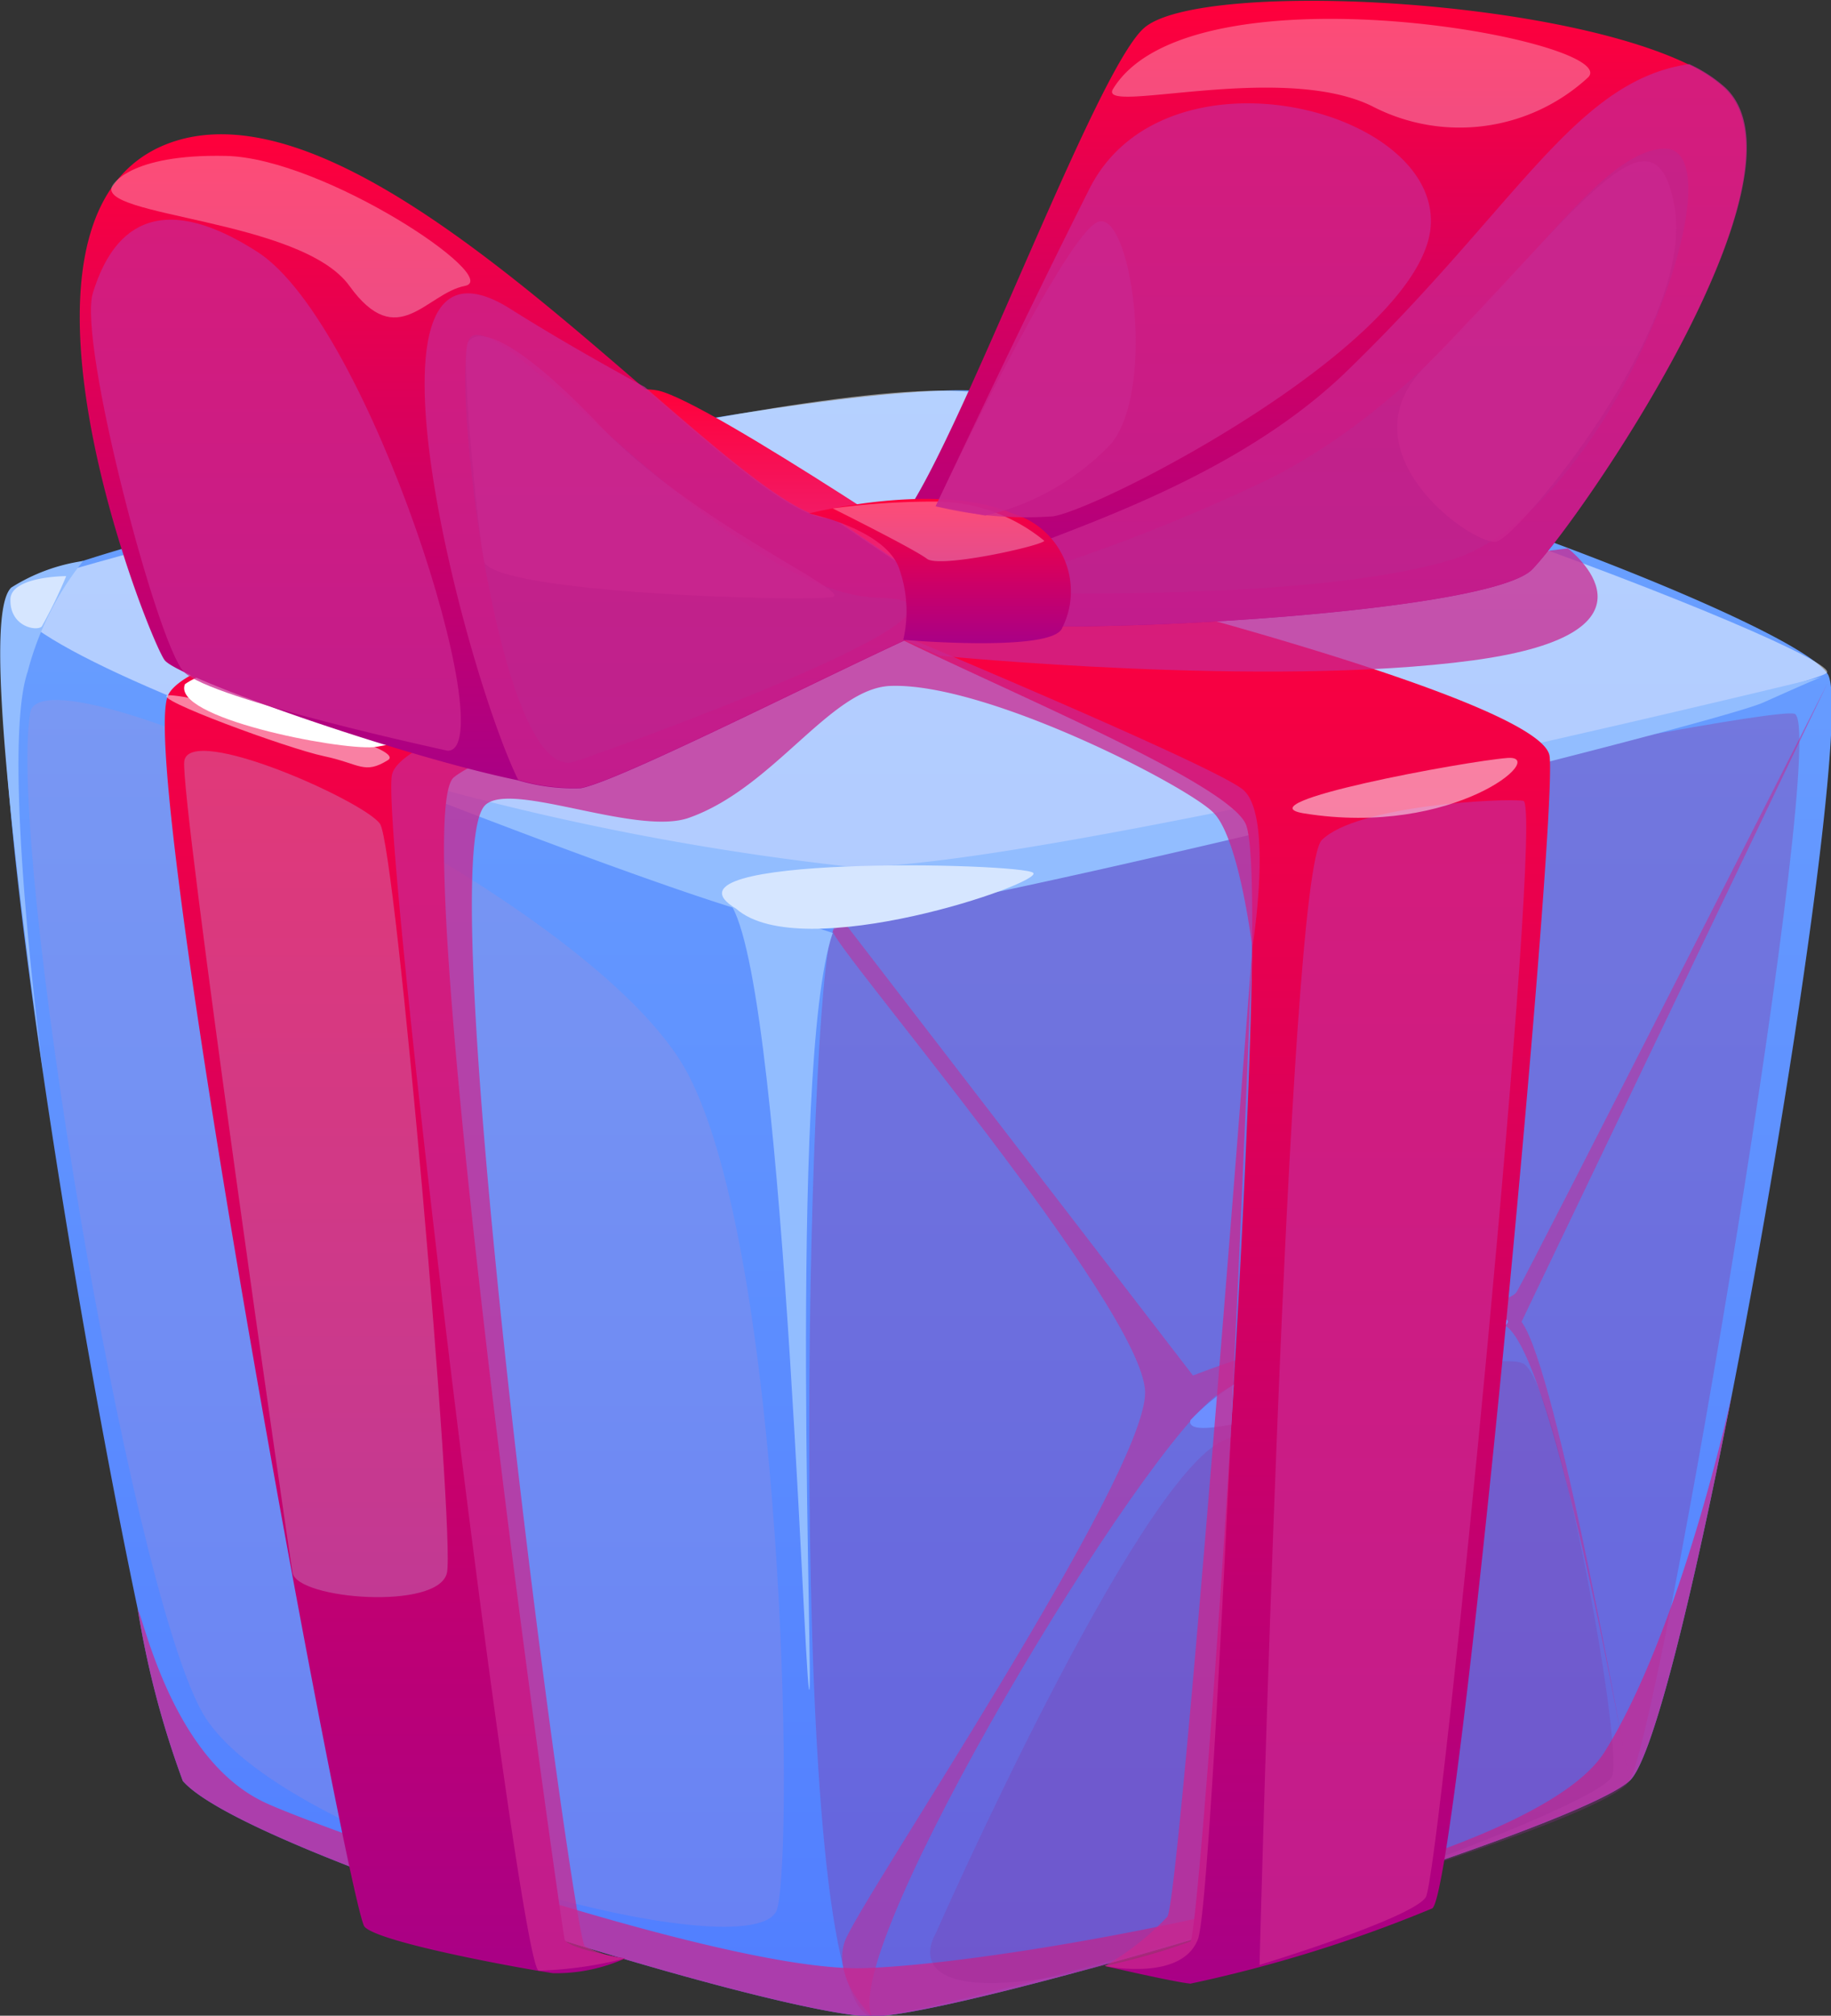 <svg xmlns="http://www.w3.org/2000/svg" xmlns:xlink="http://www.w3.org/1999/xlink" viewBox="0 0 50.88 55.98"><rect x="0" y="0" width="50.88" height="55.98" fill="#333333" stroke="none"/><defs><style>.cls-1{isolation:isolate;}.cls-2{fill:url(#Безымянный_градиент_126);}.cls-16,.cls-17,.cls-23,.cls-3{fill:#fff;}.cls-16,.cls-3{mix-blend-mode:soft-light;}.cls-17,.cls-20,.cls-3,.cls-6{opacity:0.5;}.cls-20,.cls-4,.cls-8{fill:#912790;}.cls-11,.cls-18,.cls-20,.cls-4,.cls-5,.cls-6,.cls-8{mix-blend-mode:multiply;}.cls-23,.cls-4{opacity:0.3;}.cls-5,.cls-6{fill:#ca2790;}.cls-5{opacity:0.74;}.cls-7{fill:#6d8eff;}.cls-11,.cls-8{opacity:0.2;}.cls-9{fill:#92bdff;}.cls-10{fill:#d6e6ff;}.cls-11,.cls-18{fill:#c68ec5;}.cls-12{fill:url(#Безымянный_градиент_129);}.cls-13{fill:url(#Безымянный_градиент_129-2);}.cls-14{fill:url(#Безымянный_градиент_133);}.cls-15{fill:url(#Безымянный_градиент_133-2);}.cls-18{opacity:0.4;}.cls-19{fill:url(#Безымянный_градиент_129-3);}.cls-21{fill:url(#Безымянный_градиент_129-4);}.cls-22{fill:url(#Безымянный_градиент_129-5);}</style><linearGradient id="Безымянный_градиент_126" x1="25.48" y1="55.98" x2="25.48" y2="10.84" gradientUnits="userSpaceOnUse"><stop offset="0" stop-color="#517eff"/><stop offset="1" stop-color="#6ba2ff"/></linearGradient><linearGradient id="Безымянный_градиент_129" x1="15.28" y1="54.82" x2="15.28" y2="15.23" gradientUnits="userSpaceOnUse"><stop offset="0" stop-color="#a90086"/><stop offset="1" stop-color="#ff003b"/></linearGradient><linearGradient id="Безымянный_градиент_129-2" x1="32.88" y1="55.1" x2="32.88" y2="15.23" xlink:href="#Безымянный_градиент_129"/><linearGradient id="Безымянный_градиент_133" x1="17.48" y1="17.05" x2="17.48" y2="10.81" gradientUnits="userSpaceOnUse"><stop offset="0" stop-color="#e82e86"/><stop offset="1" stop-color="#ff003b"/></linearGradient><linearGradient id="Безымянный_градиент_133-2" x1="33.11" y1="16.6" x2="33.11" y2="11.47" xlink:href="#Безымянный_градиент_133"/><linearGradient id="Безымянный_градиент_129-3" x1="14.58" y1="21.9" x2="14.58" y2="3.73" xlink:href="#Безымянный_градиент_129"/><linearGradient id="Безымянный_градиент_129-4" x1="36.57" y1="17.4" x2="36.57" y2="0" xlink:href="#Безымянный_градиент_129"/><linearGradient id="Безымянный_градиент_129-5" x1="26.11" y1="17.86" x2="26.11" y2="13.85" xlink:href="#Безымянный_градиент_129"/></defs><g class="cls-1"><g id="Слой_2" data-name="Слой 2"><g id="layer1"><path class="cls-2" d="M48.14,38.66h0c-1.08,5.54-2.21,10.22-2.86,10.8C43.65,50.92,26.75,56,24.23,56S6.8,51.45,5.08,49.46A25.38,25.38,0,0,1,3.83,44.7h0C1.94,35.74-1.07,17.29.54,16.28c2.1-1.31,20-5.36,26-5.44s23.32,6.25,24.26,7.9C51.32,19.73,49.8,30.2,48.14,38.66Z"/><path class="cls-3" d="M.55,16.28c-2.81,1.49,18.34,8.41,22.59,8.41s27-5.5,27.62-6S32.3,10.8,26.1,10.85,1.39,15.84.55,16.28Z"/><path class="cls-4" d="M24.23,56c-2.47-.31-1.8-28.93-1.09-30.13s25.71-6.28,26.72-6.05S46.16,48,45.28,49.46,25.37,56.12,24.23,56Z"/><path class="cls-5" d="M48.14,38.66c-1.08,5.54-2.21,10.22-2.86,10.8C43.65,50.92,26.75,56,24.23,56S6.8,51.45,5.08,49.46A25.38,25.38,0,0,1,3.83,44.7C4,45,4.8,48.76,7.24,50c1,.55,12.66,4.74,16.69,4.66S42.49,52,44.59,48.65,48.09,38.92,48.14,38.66Z"/><path class="cls-6" d="M24.23,56c-.92-1.89,7.59-16,9.68-17.32s6.53-2.79,7.93-1.86,3.44,12.66,3.44,12.66-2-11.45-3-12.77L50.77,19S42.5,35.29,42.15,35.87s-4,.41-9,2.33L23.47,25.63s-.23-.09-.33.22,8.64,10.48,8.68,12.81-8,14.22-8.35,15.27S24.23,56,24.23,56Z"/><path class="cls-7" d="M33.08,39.44c-.29,1.05,8-2,8.76-2.64S35.86,36.48,33.08,39.44Z"/><path class="cls-8" d="M26,53.7S31.55,41.11,34,40s7.38-2.5,8.31-2.14,2.8,10.56,2.49,11.46S32.36,54.55,28.63,55,26,53.7,26,53.7Z"/><path class="cls-9" d="M8.43,20.77s11.68,4.68,13.78,4.91S47.57,20.15,49,19.51s1.62-.71,1.62-.71-23,5.62-27.19,5.25A75,75,0,0,1,8.43,20.77Z"/><path class="cls-9" d="M20.06,24.91c1.62.28,2.26,21.25,2.42,22s-.6-17.36.66-21Z"/><path class="cls-10" d="M20.46,25.24c-2.54-1.52,7.94-1.28,8.25-1S22.27,26.83,20.46,25.24Z"/><path class="cls-11" d="M.84,19.79c.34-2,15.66,5,18.29,10.06S22.07,51.13,21.6,53s-13.95-1.73-16-5.48S.21,23.61.84,19.79Z"/><path class="cls-12" d="M17.37,54.39a4.72,4.72,0,0,1-2,.41c-.76-.11-4.83-.84-5.24-1.29S3.78,21.28,4.67,19.31,22.16,15,23.14,15.25A19.63,19.63,0,0,1,26,16.59s-12,3.85-13.39,5,3,32,3.08,32.27S17.37,54.39,17.37,54.39Z"/><path class="cls-13" d="M30.7,54.6s1.89.44,2.38.49A38.31,38.31,0,0,0,39.8,53c.7-.47,3.49-30.23,3.26-32s-16.61-5.7-17.22-5.73a6.07,6.07,0,0,0-3.11.95c-.81.65,11.07,5,11.88,6.65s-1.25,30.85-1.53,31.05A19,19,0,0,1,30.7,54.6Z"/><path class="cls-14" d="M23.74,17.05c-1.82-.52-12.89-3.6-12.89-3.6l-3.28.69s.48-1.45.86-1.62,8.42-2,9.87-1.67,9.09,5.51,9.09,5.51Z"/><path class="cls-15" d="M43.07,15.06a3,3,0,0,0-.24-1.13c-.24-.42-7.28-2.4-8-2.46S23.14,15.6,23.14,15.6a15.77,15.77,0,0,0,3.06,1c1.25.18,14.88-2.21,15.17-2.21A10.27,10.27,0,0,1,43.07,15.06Z"/><path class="cls-5" d="M35,54.57s.77-30.28,1.73-31.24,5-1.17,5.6-1.09S40,52.1,39.62,52.69,35,54.57,35,54.57Z"/><path class="cls-5" d="M17.37,54.39a11,11,0,0,1-2.4.34c-.54-.09-4.39-31.47-4.08-33.2s13.17-4.31,13.17-4.31,9.62,4,10.48,4.71.26,4.39.26,4.39-.36-3-1.07-3.74-6.33-3.64-9-3.53c-1.66.08-3.23,2.83-5.58,3.66-1.5.54-5.2-1.15-5.73-.27C12,24.69,15.94,53.81,16.25,54.05A3.35,3.35,0,0,0,17.37,54.39Z"/><path class="cls-16" d="M5.14,19c-.39.93,4.23,1.83,5.24,1.75s12-3.24,12.31-3.68-4.5-1.14-6-1.1S6.47,18.06,5.14,19Z"/><path class="cls-5" d="M26.11,18.21s9.11.9,14.82.13,2.64-3.11,2.64-3.11l-19,2.28Z"/><path class="cls-17" d="M4.67,19.31C4.16,19.38,8,20.79,9,21s1.12.52,1.78.11S5.17,19.25,4.67,19.31Z"/><path class="cls-17" d="M36.24,22.59c-1.8-.29,4.48-1.45,5.65-1.54S40.41,23.26,36.24,22.59Z"/><path class="cls-18" d="M5.12,21.14c.15-1.06,5,1.11,5.44,1.74s2.09,19.75,1.86,20.8-4.16.74-4.29,0S5,22.13,5.12,21.14Z"/><path class="cls-5" d="M30.7,54.6a7.58,7.58,0,0,0,1.74-1.37c.35-.54,2.36-26.91,2.36-26.91s-1.06,26.33-1.51,27.53S30.7,54.6,30.7,54.6Z"/><path class="cls-19" d="M27,17.06h0a.87.87,0,0,0-.31.06l-.27.1c-2.09.84-9.07,4.45-10.28,4.67a5.44,5.44,0,0,1-1.75-.22C11.14,21,5,18.85,4.58,18.34s-5.42-13,.53-14.49c3.72-.91,8.82,3.51,12.75,6.9,2.37,2.05,4.32,3.73,5.28,3.65,0,0,1.45,1,2.57,1.73,0,0,0,0,0,0l.51.36c.24.15.43.29.56.39S27,17,27,17.06Z"/><path class="cls-20" d="M16,21.14c-2.05.79-3.41-9.91-3-11.62s7.19,7,11.41,7.08S16.46,21,16,21.14Z"/><path class="cls-5" d="M27,16.6l-.19.29,0,.06-.11.16h0l-.27.1c-2.09.84-9.07,4.45-10.28,4.67a5.44,5.44,0,0,1-1.75-.22c-1.5-3.05-4.89-16-.23-13.09,1.14.72,2.43,1.46,3.75,2.18,2.37,2.05,4.32,3.73,5.28,3.65,0,0,1.45,1,2.57,1.73a6.27,6.27,0,0,1-1.08-1.59,9.83,9.83,0,0,1,2,1.53A1.07,1.07,0,0,1,27,16.6Z"/><path class="cls-21" d="M42.58,15.81c-1.24,1.29-14.09,1.91-15.66,1.42a1.3,1.3,0,0,1-.34-.15h0L26.38,17a3.79,3.79,0,0,1-.45-.34h0a4.07,4.07,0,0,1-.41-.42h0a6.34,6.34,0,0,1-.9-1.47,0,0,0,0,0,0,0c1.15,0,5.66-12.7,7.18-14S43-.1,46.9,1.78a4,4,0,0,1,1,.65C50.55,4.87,43.87,14.48,42.58,15.81Z"/><path class="cls-20" d="M26.94,16.43a50.6,50.6,0,0,0,8.37-3.15C41,10.38,43.77,4.4,46.16,4.13s-1.26,10-5.81,11.41C36.2,16.81,26.94,16.43,26.94,16.43Z"/><path class="cls-5" d="M42.58,15.81c-1.24,1.29-14.09,1.91-15.66,1.42a1.3,1.3,0,0,1-.34-.15h0a.49.49,0,0,0-.26.06l-.17.29-.05-.2-.14-.58h0a.19.19,0,0,1,0-.08,1,1,0,0,1,.38-.4c1.52-1,7.26-2.23,11-5.78,4.82-4.64,6.41-8.15,9.6-8.61a4,4,0,0,1,1,.65C50.55,4.87,43.87,14.48,42.58,15.81Z"/><path class="cls-22" d="M22.48,14.26s3.55-.91,5.65,0a2.25,2.25,0,0,1,1.39,3.17c-.23.7-4.42.34-4.42.34a3.54,3.54,0,0,0-.1-1.94C24.65,14.7,22.48,14.26,22.48,14.26Z"/><path class="cls-23" d="M23.14,14.12s2.27,1.13,2.62,1.4,3.18-.36,3.26-.5a4.79,4.79,0,0,0-3-1.09A20.81,20.81,0,0,0,23.14,14.12Z"/><path class="cls-5" d="M26,14.06s2.35-5,4.28-8.83c2.09-4.11,9.63-2.25,9.48,1s-9.13,7.9-10.5,8.11A10.44,10.44,0,0,1,26,14.06Z"/><path class="cls-5" d="M12.44,20.85C14,20.85,10.27,9,7.16,7S3,6.77,2.58,8.14s1.79,9.75,2.53,10.52S12.44,20.85,12.44,20.85Z"/><path class="cls-5" d="M27.38,14.32a7,7,0,0,0,3.5-2c1.24-1.53.57-6.35-.33-6.17S26,14.06,26,14.06Z"/><path class="cls-23" d="M3.12,5.16c-.47.86,5.25.92,6.59,2.78s2.13.21,3.21,0S9,4.39,6.28,4.33,3.12,5.16,3.12,5.16Z"/><path class="cls-23" d="M30.93,2.47c-.46.74,4.66-.77,7.2.48a5.27,5.27,0,0,0,6-.8C45.14,1.14,33.11-1.1,30.93,2.47Z"/><path class="cls-5" d="M39.59,10.19c-2.34,2.38,1.38,5,2,4.85s5.49-6,4.95-9.25S43.89,5.83,39.59,10.19Z"/><path class="cls-5" d="M13.45,15.58c.21.91,9.13,1.14,9.69,1s-3.9-2.07-6.46-4.75S13.21,9.13,13,9.52,13.3,14.89,13.45,15.58Z"/><path class="cls-9" d="M1.21,29.88S0,20.89.77,18.65a8.2,8.2,0,0,1,1.54-3.07,5.1,5.1,0,0,0-2,.74C-.19,16.82-.19,19.76,1.21,29.88Z"/><path class="cls-10" d="M.29,16.68c0,.72.72.86.87.72A13.46,13.46,0,0,0,1.84,16S.25,16,.29,16.68Z"/></g></g></g></svg>